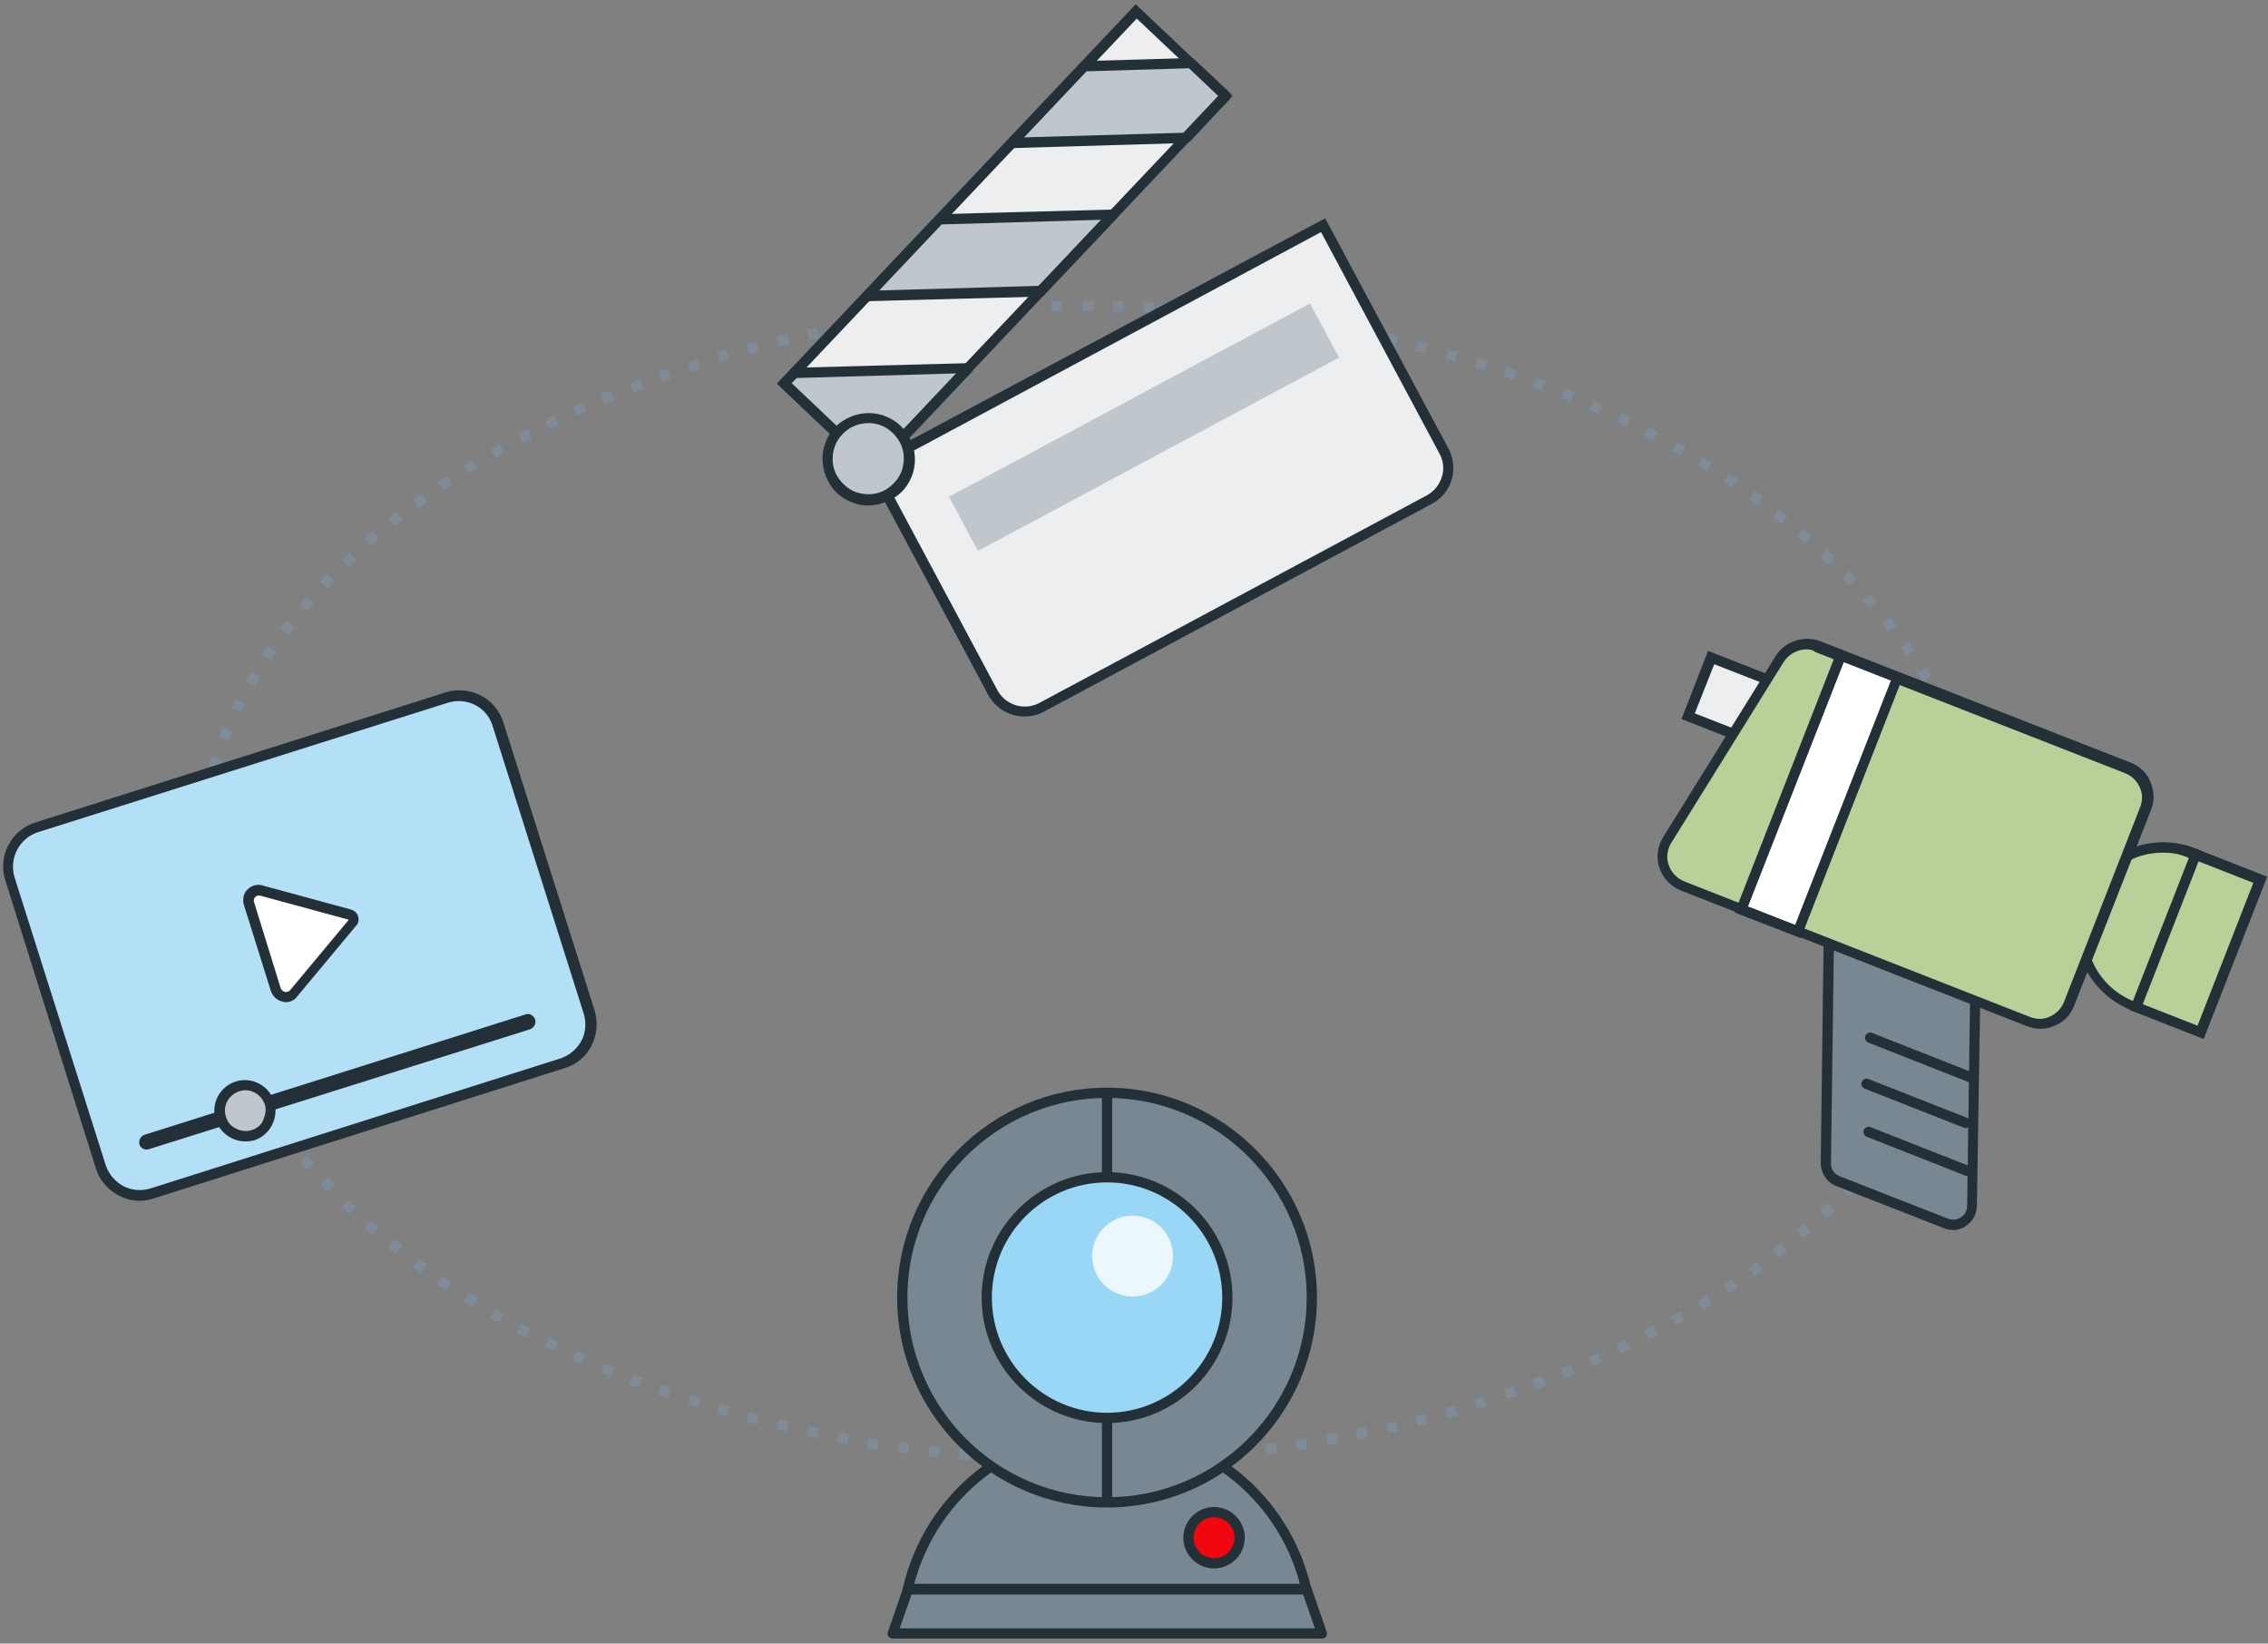 <?xml version="1.0" encoding="UTF-8"?>
<svg width="443px" height="321px" viewBox="0 0 443 321" version="1.1" xmlns="http://www.w3.org/2000/svg" xmlns:xlink="http://www.w3.org/1999/xlink">
    <rect x="0" y="0" width="443" height="321" fill="#808080" stroke="none"/>
    <!-- Generator: Sketch 58 (84663) - https://sketch.com -->
    <title>no-media</title>
    <desc>Created with Sketch.</desc>
    <g id="no-media" stroke="none" stroke-width="1" fill="none" fill-rule="evenodd">
        <g id="video-collection" transform="translate(0.536, 0.429)" fill-rule="nonzero">
            <path d="M212.8,285.9 L210.8,285.9 L210.8,283.9 L212.8,283.9 L212.8,285.9 Z M216.9,285.8 L216.9,283.8 C217.6,283.8 218.2,283.8 218.9,283.8 L218.9,285.8 C218.2,285.8 217.5,285.8 216.9,285.8 Z M206.8,285.8 C206.1,285.8 205.5,285.8 204.8,285.8 L204.9,283.8 C205.6,283.8 206.2,283.8 206.9,283.8 L206.8,285.8 Z M222.9,285.7 L222.8,283.7 C223.5,283.7 224.1,283.6 224.8,283.6 L224.9,285.6 C224.2,285.6 223.5,285.6 222.9,285.7 Z M200.8,285.6 C200.1,285.6 199.5,285.5 198.8,285.5 L198.9,283.5 C199.6,283.5 200.2,283.6 200.9,283.6 L200.8,285.6 Z M228.9,285.4 L228.8,283.4 C229.5,283.4 230.1,283.3 230.8,283.3 L230.9,285.3 C230.2,285.3 229.5,285.3 228.9,285.4 Z M194.8,285.3 C194.1,285.3 193.5,285.2 192.8,285.2 L192.9,283.2 C193.6,283.2 194.2,283.3 194.9,283.3 L194.8,285.3 Z M234.9,284.9 L234.7,282.9 C235.4,282.8 236,282.8 236.7,282.7 L236.9,284.7 C236.2,284.8 235.6,284.9 234.9,284.9 Z M188.8,284.8 C188.1,284.7 187.5,284.7 186.8,284.6 L187,282.6 C187.7,282.7 188.3,282.7 189,282.8 L188.8,284.8 Z M240.9,284.4 L240.7,282.4 C241.4,282.3 242,282.3 242.7,282.2 L242.9,284.2 C242.2,284.2 241.5,284.3 240.9,284.4 Z M182.8,284.3 C182.1,284.2 181.5,284.2 180.8,284.1 L181,282.1 C181.7,282.2 182.3,282.3 183,282.3 L182.8,284.3 Z M246.9,283.7 L246.6,281.7 C247.3,281.6 247.9,281.5 248.6,281.4 L248.9,283.4 C248.2,283.5 247.5,283.6 246.9,283.7 Z M176.8,283.5 C176.1,283.4 175.5,283.3 174.8,283.2 L175.1,281.2 C175.8,281.3 176.4,281.4 177.1,281.5 L176.8,283.5 Z M252.8,282.8 L252.5,280.8 C253.2,280.7 253.8,280.6 254.5,280.5 L254.8,282.5 C254.2,282.6 253.5,282.7 252.8,282.8 Z M170.8,282.7 C170.1,282.6 169.5,282.5 168.8,282.4 L169.1,280.4 C169.8,280.5 170.4,280.6 171.1,280.7 L170.8,282.7 Z M258.8,281.8 L258.5,279.8 C259.2,279.7 259.8,279.6 260.5,279.4 L260.9,281.4 C260.1,281.6 259.4,281.7 258.8,281.8 Z M164.9,281.7 C164.2,281.6 163.6,281.5 162.9,281.3 L163.3,279.3 C164,279.4 164.6,279.5 165.3,279.7 L164.9,281.7 Z M264.7,280.7 L264.3,278.7 C265,278.6 265.6,278.4 266.3,278.3 L266.7,280.3 C266,280.5 265.3,280.6 264.7,280.7 Z M159,280.5 C158.3,280.4 157.7,280.2 157,280.1 L157.4,278.1 C158,278.2 158.7,278.4 159.3,278.5 L159,280.5 Z M270.6,279.5 L270.2,277.6 C270.8,277.5 271.5,277.3 272.1,277.1 L272.6,279 C271.9,279.2 271.2,279.3 270.6,279.5 Z M153.1,279.2 C152.4,279 151.8,278.9 151.1,278.7 L151.6,276.8 C152.2,277 152.9,277.1 153.5,277.3 L153.1,279.2 Z M276.4,278.1 L275.9,276.2 C276.5,276 277.2,275.9 277.8,275.7 L278.3,277.6 C277.7,277.7 277.1,277.9 276.4,278.1 Z M147.2,277.8 C146.6,277.6 145.9,277.5 145.3,277.3 L145.8,275.4 C146.4,275.6 147.1,275.7 147.7,275.9 L147.2,277.8 Z M282.3,276.5 L281.8,274.6 C282.4,274.4 283.1,274.2 283.7,274.1 L284.3,276 C283.6,276.1 282.9,276.3 282.3,276.5 Z M141.4,276.2 C140.8,276 140.1,275.8 139.5,275.6 L140.1,273.7 C140.7,273.9 141.4,274.1 142,274.3 L141.4,276.2 Z M288,274.8 L287.4,272.9 C288,272.7 288.7,272.5 289.3,272.3 L289.9,274.2 C289.3,274.4 288.7,274.6 288,274.8 Z M135.7,274.5 C135.1,274.3 134.4,274.1 133.8,273.9 L134.4,272 C135,272.2 135.7,272.4 136.3,272.6 L135.7,274.5 Z M293.8,272.9 L293.2,271 C293.8,270.8 294.5,270.6 295.1,270.4 L295.8,272.3 C295,272.5 294.4,272.7 293.8,272.9 Z M129.9,272.6 C129.3,272.4 128.6,272.2 128,271.9 L128.7,270 C129.3,270.2 130,270.4 130.6,270.7 L129.9,272.6 Z M299.5,270.9 L298.8,269 C299.4,268.8 300,268.5 300.7,268.3 L301.4,270.2 C300.7,270.5 300.1,270.7 299.5,270.9 Z M124.3,270.6 C123.7,270.4 123,270.1 122.4,269.9 L123.1,268 C123.7,268.2 124.3,268.5 125,268.7 L124.3,270.6 Z M305.1,268.8 L304.4,266.9 C305,266.7 305.6,266.4 306.2,266.1 L307,267.9 C306.3,268.3 305.7,268.5 305.1,268.8 Z M118.7,268.4 C118.1,268.1 117.5,267.9 116.8,267.6 L117.6,265.8 C118.2,266.1 118.8,266.3 119.4,266.6 L118.7,268.4 Z M310.6,266.4 L309.8,264.6 C310.4,264.3 311,264.1 311.6,263.8 L312.4,265.6 C311.9,265.9 311.3,266.2 310.6,266.4 Z M113.1,266 C112.5,265.7 111.9,265.5 111.3,265.2 L112.1,263.4 C112.7,263.7 113.3,263.9 113.9,264.2 L113.1,266 Z M316.1,263.9 L315.2,262.1 C315.8,261.8 316.4,261.5 317,261.2 L317.9,263 C317.3,263.3 316.7,263.6 316.1,263.9 Z M107.6,263.5 C107,263.2 106.4,262.9 105.8,262.6 L106.7,260.8 C107.3,261.1 107.9,261.4 108.5,261.7 L107.6,263.5 Z M321.5,261.2 L320.6,259.4 C321.2,259.1 321.8,258.8 322.4,258.5 L323.3,260.3 C322.7,260.6 322.1,260.9 321.5,261.2 Z M102.2,260.8 C101.6,260.5 101,260.2 100.4,259.9 L101.3,258.1 C101.9,258.4 102.5,258.7 103.1,259 L102.2,260.8 Z M326.9,258.4 L325.9,256.7 C326.5,256.4 327.1,256.1 327.6,255.7 L328.6,257.4 C328,257.7 327.4,258.1 326.9,258.4 Z M96.9,257.9 C96.3,257.6 95.7,257.2 95.2,256.9 L96.2,255.2 C96.8,255.5 97.3,255.9 97.9,256.2 L96.9,257.9 Z M332.1,255.4 L331.1,253.7 C331.7,253.4 332.2,253 332.8,252.7 L333.9,254.4 C333.2,254.7 332.7,255 332.1,255.4 Z M91.7,254.8 C91.1,254.4 90.6,254.1 90,253.7 L91.1,252 C91.7,252.4 92.2,252.7 92.8,253 L91.7,254.8 Z M337.2,252.2 L336.1,250.5 C336.7,250.1 337.2,249.8 337.8,249.4 L338.9,251.1 C338.3,251.4 337.8,251.8 337.2,252.2 Z M86.6,251.6 C86,251.2 85.5,250.9 84.9,250.5 L86,248.8 C86.5,249.2 87.1,249.5 87.6,249.9 L86.6,251.6 Z M342.2,248.8 L341,247.2 C341.5,246.8 342.1,246.4 342.6,246 L343.8,247.6 C343.3,248 342.7,248.4 342.2,248.8 Z M81.7,248.2 C81.2,247.8 80.6,247.4 80.1,247 L81.3,245.4 C81.8,245.8 82.4,246.2 82.9,246.6 L81.7,248.2 Z M347,245.2 L345.8,243.6 C346.3,243.2 346.8,242.8 347.4,242.4 L348.6,244 C348.1,244.4 347.6,244.8 347,245.2 Z M76.8,244.5 C76.3,244.1 75.7,243.7 75.2,243.2 L76.5,241.6 C77,242 77.5,242.4 78.1,242.8 L76.8,244.5 Z M351.7,241.4 L350.4,239.9 C350.9,239.5 351.4,239 351.9,238.6 L353.2,240.1 C352.8,240.5 352.3,241 351.7,241.4 Z M72.2,240.7 C71.7,240.3 71.2,239.8 70.7,239.4 L72,237.9 C72.5,238.3 73,238.8 73.5,239.2 L72.2,240.7 Z M356.3,237.4 L354.9,235.9 C355.4,235.4 355.9,235 356.3,234.5 L357.7,235.9 C357.3,236.5 356.8,236.9 356.3,237.4 Z M67.7,236.7 C67.2,236.2 66.7,235.8 66.2,235.3 L67.6,233.9 C68.1,234.4 68.6,234.8 69,235.3 L67.7,236.7 Z M360.6,233.2 L359.2,231.8 C359.7,231.3 360.1,230.9 360.6,230.4 L362,231.8 C361.6,232.2 361.1,232.7 360.6,233.2 Z M63.4,232.4 C62.9,231.9 62.5,231.4 62,230.9 L63.5,229.5 C64,230 64.4,230.5 64.9,230.9 L63.4,232.4 Z M364.8,228.8 L363.3,227.5 C363.7,227 364.2,226.5 364.6,226 L366.1,227.3 C365.6,227.8 365.2,228.3 364.8,228.8 Z M59.3,228 C58.9,227.5 58.4,227 58,226.5 L59.5,225.2 C59.9,225.7 60.4,226.2 60.8,226.7 L59.3,228 Z M368.6,224.1 L367,222.9 C367.4,222.4 367.8,221.9 368.2,221.3 L369.8,222.5 C369.5,223.1 369.1,223.6 368.6,224.1 Z M55.4,223.3 C55,222.8 54.6,222.2 54.2,221.7 L55.8,220.5 C56.2,221 56.6,221.6 57,222.1 L55.4,223.3 Z M372.3,219.3 L370.7,218.1 C371.1,217.6 371.5,217 371.8,216.5 L373.5,217.6 C373.1,218.2 372.7,218.7 372.3,219.3 Z M51.8,218.4 C51.4,217.8 51,217.3 50.7,216.7 L52.4,215.6 C52.8,216.1 53.1,216.7 53.5,217.2 L51.8,218.4 Z M375.6,214.2 L373.9,213.2 C374.2,212.6 374.6,212.1 374.9,211.5 L376.6,212.5 C376.3,213.1 376,213.7 375.6,214.2 Z M48.5,213.3 C48.2,212.7 47.8,212.1 47.5,211.6 L49.2,210.6 C49.5,211.2 49.9,211.7 50.2,212.3 L48.5,213.3 Z M378.6,209 L376.8,208.1 C377.1,207.5 377.4,206.9 377.7,206.3 L379.5,207.2 C379.2,207.8 378.9,208.4 378.6,209 Z M45.6,208 C45.3,207.4 45,206.8 44.7,206.2 L46.5,205.3 C46.8,205.9 47.1,206.5 47.4,207.1 L45.6,208 Z M381.3,203.5 L379.5,202.7 C379.8,202.1 380,201.5 380.3,200.9 L382.1,201.7 C381.8,202.3 381.5,202.9 381.3,203.5 Z M43,202.6 C42.7,202 42.5,201.4 42.2,200.7 L44.1,200 C44.3,200.6 44.6,201.2 44.9,201.8 L43,202.6 Z M383.5,197.9 L381.6,197.2 C381.8,196.6 382,196 382.2,195.3 L384.1,195.9 C384,196.6 383.7,197.2 383.5,197.9 Z M40.8,196.9 C40.6,196.3 40.4,195.6 40.2,195 L42.1,194.4 C42.3,195 42.5,195.7 42.7,196.3 L40.8,196.9 Z M385.3,192.1 L383.4,191.6 C383.6,191 383.7,190.3 383.9,189.7 L385.8,190.2 C385.7,190.8 385.5,191.4 385.3,192.1 Z M39.1,191.1 C38.9,190.4 38.8,189.8 38.6,189.1 L40.5,188.6 C40.6,189.2 40.8,189.9 41,190.5 L39.1,191.1 Z M386.7,186.2 L384.7,185.8 C384.8,185.2 384.9,184.5 385,183.9 L387,184.2 C387,184.9 386.8,185.5 386.7,186.2 Z M37.8,185.2 C37.7,184.5 37.6,183.9 37.5,183.2 L39.5,182.9 C39.6,183.6 39.7,184.2 39.8,184.8 L37.8,185.2 Z M387.6,180.2 L385.6,180 C385.7,179.3 385.7,178.7 385.8,178 L387.8,178.2 C387.7,178.8 387.7,179.5 387.6,180.2 Z M37,179.1 C36.9,178.4 36.9,177.8 36.8,177.1 L38.8,177 C38.8,177.7 38.9,178.3 39,179 L37,179.1 Z M388,174.1 L386,174 C386,173.3 386,172.7 386,172 C386,171.4 386,170.7 386,170.1 L388,170 C388,170.6 388,171.3 388,172 C388,172.8 388,173.4 388,174.1 Z M36.7,173.1 C36.7,172.8 36.7,172.4 36.7,172.1 C36.7,171.8 36.7,171.4 36.7,171.1 L38.7,171.1 C38.7,171.4 38.7,171.8 38.7,172.1 C38.7,172.4 38.7,172.7 38.7,173.1 L36.7,173.1 Z M38.8,167.1 L36.8,167 C36.8,166.3 36.9,165.6 37,165 L39,165.2 C38.9,165.8 38.9,166.5 38.8,167.1 Z M385.8,166.3 C385.7,165.6 385.7,165 385.6,164.3 L387.6,164.1 C387.7,164.8 387.7,165.4 387.8,166.1 L385.8,166.3 Z M39.5,161.2 L37.5,160.9 C37.6,160.2 37.7,159.6 37.8,158.9 L39.8,159.2 C39.7,159.9 39.6,160.6 39.5,161.2 Z M385.1,160.4 C385,159.8 384.9,159.1 384.8,158.5 L386.8,158.1 C386.9,158.8 387,159.4 387.2,160.1 L385.1,160.4 Z M40.6,155.4 L38.7,154.9 C38.9,154.2 39,153.6 39.2,152.9 L41.1,153.4 C40.9,154.2 40.7,154.8 40.6,155.4 Z M383.9,154.6 C383.7,154 383.6,153.3 383.4,152.7 L385.3,152.2 C385.5,152.9 385.6,153.5 385.8,154.2 L383.9,154.6 Z M42.1,149.7 L40.2,149.1 C40.4,148.5 40.6,147.8 40.8,147.2 L42.7,147.9 C42.5,148.5 42.3,149.1 42.1,149.7 Z M382.3,148.9 C382.1,148.3 381.9,147.6 381.7,147 L383.6,146.3 C383.8,146.9 384,147.6 384.3,148.2 L382.3,148.9 Z M44.1,144.2 L42.2,143.5 C42.5,142.9 42.7,142.3 43,141.6 L44.8,142.4 C44.6,143 44.4,143.6 44.1,144.2 Z M380.2,143.4 C379.9,142.8 379.7,142.2 379.4,141.6 L381.2,140.8 C381.5,141.4 381.7,142 382,142.7 L380.2,143.4 Z M46.5,138.8 L44.7,137.9 C45,137.3 45.3,136.7 45.6,136.1 L47.4,137 C47.1,137.6 46.8,138.2 46.5,138.8 Z M377.8,138 C377.5,137.4 377.2,136.8 376.9,136.2 L378.7,135.3 C379,135.9 379.3,136.5 379.6,137.1 L377.8,138 Z M49.3,133.5 L47.6,132.5 C47.9,131.9 48.3,131.3 48.6,130.8 L50.3,131.8 C49.9,132.4 49.6,132.9 49.3,133.5 Z M375,132.7 C374.7,132.1 374.3,131.6 374,131 L375.7,130 C376.1,130.6 376.4,131.2 376.7,131.7 L375,132.7 Z M52.4,128.5 L50.7,127.4 C51.1,126.8 51.4,126.3 51.8,125.7 L53.4,126.8 C53.1,127.4 52.8,127.9 52.4,128.5 Z M371.8,127.7 C371.4,127.2 371.1,126.6 370.7,126.1 L372.3,124.9 C372.7,125.5 373.1,126 373.4,126.6 L371.8,127.7 Z M55.8,123.6 L54.2,122.4 C54.6,121.9 55,121.3 55.4,120.8 L57,122 C56.6,122.6 56.2,123.1 55.8,123.6 Z M368.3,122.9 C367.9,122.4 367.5,121.9 367.1,121.3 L368.7,120.1 C369.1,120.6 369.5,121.2 369.9,121.7 L368.3,122.9 Z M59.5,119 L58,117.7 C58.4,117.2 58.9,116.7 59.3,116.2 L60.8,117.5 C60.4,118 59.9,118.5 59.5,119 Z M364.6,118.3 C364.2,117.8 363.7,117.3 363.3,116.8 L364.8,115.5 C365.2,116 365.7,116.5 366.1,117 L364.6,118.3 Z M63.5,114.5 L62,113.1 C62.5,112.6 62.9,112.1 63.4,111.6 L64.8,113 C64.4,113.6 63.9,114 63.5,114.5 Z M360.6,113.9 C360.1,113.4 359.7,112.9 359.2,112.5 L360.6,111.1 C361.1,111.6 361.5,112.1 362,112.6 L360.6,113.9 Z M67.6,110.3 L66.2,108.9 C66.7,108.4 67.2,108 67.7,107.5 L69.1,109 C68.6,109.4 68.1,109.8 67.6,110.3 Z M356.4,109.7 C355.9,109.2 355.4,108.8 355,108.3 L356.4,106.8 C356.9,107.3 357.4,107.7 357.9,108.2 L356.4,109.7 Z M72,106.2 L70.7,104.7 C71.2,104.3 71.7,103.8 72.2,103.4 L73.5,104.9 C73,105.4 72.5,105.8 72,106.2 Z M352,105.7 C351.5,105.3 351,104.8 350.5,104.4 L351.8,102.9 C352.3,103.3 352.8,103.8 353.3,104.2 L352,105.7 Z M76.6,102.4 L75.3,100.8 C75.8,100.4 76.3,100 76.9,99.5 L78.1,101.1 C77.6,101.6 77.1,102 76.6,102.4 Z M347.4,101.9 C346.9,101.5 346.4,101.1 345.8,100.7 L347,99.1 C347.5,99.5 348.1,99.9 348.6,100.3 L347.4,101.9 Z M81.3,98.8 L80.1,97.2 C80.6,96.8 81.2,96.4 81.7,96 L82.9,97.6 C82.4,98 81.8,98.4 81.3,98.8 Z M342.7,98.2 C342.2,97.8 341.6,97.4 341.1,97 L342.3,95.4 C342.8,95.8 343.4,96.2 343.9,96.6 L342.7,98.2 Z M86.2,95.3 L85,93.7 C85.6,93.3 86.1,92.9 86.7,92.6 L87.8,94.3 C87.2,94.6 86.7,94.9 86.2,95.3 Z M337.8,94.8 C337.3,94.4 336.7,94.1 336.1,93.7 L337.2,92 C337.8,92.4 338.3,92.7 338.9,93.1 L337.8,94.8 Z M91.1,92.1 L90,90.4 C90.6,90 91.1,89.7 91.7,89.3 L92.7,91 C92.3,91.4 91.7,91.7 91.1,92.1 Z M332.8,91.6 C332.2,91.3 331.7,90.9 331.1,90.6 L332.1,88.9 C332.7,89.2 333.2,89.6 333.8,89.9 L332.8,91.6 Z M96.3,89 L95.3,87.3 C95.9,87 96.5,86.6 97,86.3 L98,88 C97.4,88.3 96.8,88.6 96.3,89 Z M327.7,88.5 C327.1,88.2 326.5,87.8 326,87.5 L327,85.8 C327.6,86.1 328.2,86.5 328.8,86.8 L327.7,88.5 Z M101.5,86.1 L100.6,84.3 C101.2,84 101.8,83.7 102.4,83.4 L103.3,85.2 C102.6,85.5 102.1,85.8 101.5,86.1 Z M322.4,85.7 C321.8,85.4 321.2,85.1 320.6,84.8 L321.5,83 C322.1,83.3 322.7,83.6 323.3,83.9 L322.4,85.7 Z M106.8,83.4 L105.9,81.6 C106.5,81.3 107.1,81 107.7,80.7 L108.6,82.5 C108,82.8 107.4,83.1 106.8,83.4 Z M317.1,83 C316.5,82.7 315.9,82.4 315.3,82.1 L316.2,80.3 C316.8,80.6 317.4,80.9 318,81.2 L317.1,83 Z M112.2,80.8 L111.4,79 C112,78.7 112.6,78.4 113.2,78.2 L114,80 C113.4,80.2 112.8,80.5 112.2,80.8 Z M311.7,80.4 C311.1,80.1 310.5,79.9 309.9,79.6 L310.7,77.8 C311.3,78.1 311.9,78.3 312.5,78.6 L311.7,80.4 Z M117.6,78.4 L116.8,76.6 C117.4,76.3 118,76.1 118.7,75.8 L119.5,77.7 C118.9,77.9 118.2,78.1 117.6,78.4 Z M306.2,78.1 C305.6,77.8 305,77.6 304.4,77.3 L305.1,75.4 C305.7,75.7 306.3,75.9 307,76.2 L306.2,78.1 Z M123.2,76.2 L122.5,74.3 C123.1,74.1 123.7,73.8 124.4,73.6 L125.1,75.5 C124.4,75.7 123.8,75.9 123.2,76.2 Z M300.7,75.9 C300.1,75.7 299.5,75.4 298.8,75.2 L299.5,73.3 C300.1,73.5 300.8,73.8 301.4,74 L300.7,75.9 Z M128.8,74.1 L128.1,72.2 C128.7,72 129.4,71.8 130,71.5 L130.6,73.4 C130,73.7 129.4,73.9 128.8,74.1 Z M295.1,73.8 C294.5,73.6 293.8,73.4 293.2,73.2 L293.8,71.3 C294.4,71.5 295.1,71.7 295.7,72 L295.1,73.8 Z M134.4,72.2 L133.8,70.3 C134.4,70.1 135.1,69.9 135.7,69.7 L136.3,71.6 C135.7,71.8 135.1,72 134.4,72.2 Z M289.4,71.9 C288.8,71.7 288.1,71.5 287.5,71.3 L288.1,69.4 C288.7,69.6 289.4,69.8 290,70 L289.4,71.9 Z M140.1,70.4 L139.5,68.5 C140.1,68.3 140.8,68.1 141.4,67.9 L141.9,69.8 C141.4,70 140.8,70.2 140.1,70.4 Z M283.7,70.2 C283.1,70 282.4,69.8 281.8,69.7 L282.3,67.8 C282.9,68 283.6,68.2 284.2,68.4 L283.7,70.2 Z M145.9,68.8 L145.4,66.9 C146,66.7 146.7,66.6 147.3,66.4 L147.8,68.3 C147.2,68.5 146.5,68.6 145.9,68.8 Z M277.9,68.6 C277.3,68.4 276.6,68.3 276,68.1 L276.5,66.2 C277.2,66.4 277.8,66.5 278.4,66.7 L277.9,68.6 Z M151.7,67.3 L151.2,65.4 C151.8,65.2 152.5,65.1 153.2,64.9 L153.7,66.8 C153,67 152.3,67.2 151.7,67.3 Z M272.1,67.1 C271.5,66.9 270.8,66.8 270.2,66.7 L270.6,64.7 C271.3,64.8 271.9,65 272.6,65.2 L272.1,67.1 Z M157.5,66 L157.1,64 C157.8,63.9 158.4,63.7 159.1,63.6 L159.5,65.6 C158.8,65.7 158.2,65.9 157.5,66 Z M266.3,65.8 C265.7,65.7 265,65.5 264.3,65.4 L264.7,63.4 C265.4,63.5 266,63.7 266.7,63.8 L266.3,65.8 Z M163.4,64.8 L163,62.8 C163.7,62.7 164.3,62.6 165,62.4 L165.4,64.4 C164.7,64.6 164,64.7 163.4,64.8 Z M260.5,64.7 C259.8,64.6 259.2,64.5 258.5,64.3 L258.8,62.3 C259.5,62.4 260.1,62.5 260.8,62.7 L260.5,64.7 Z M169.3,63.8 L169,61.8 C169.7,61.7 170.3,61.6 171,61.5 L171.3,63.5 C170.6,63.6 169.9,63.7 169.3,63.8 Z M254.6,63.7 C253.9,63.6 253.3,63.5 252.6,63.4 L252.9,61.4 C253.6,61.5 254.2,61.6 254.9,61.7 L254.6,63.7 Z M175.2,62.9 L174.9,60.9 C175.6,60.8 176.2,60.7 176.9,60.6 L177.2,62.6 C176.5,62.7 175.8,62.8 175.2,62.9 Z M248.7,62.8 C248,62.7 247.4,62.6 246.7,62.5 L247,60.5 C247.7,60.6 248.3,60.7 249,60.8 L248.7,62.8 Z M181.1,62.1 L180.9,60.1 C181.6,60 182.2,59.9 182.9,59.9 L183.1,61.9 C182.4,62 181.8,62.1 181.1,62.1 Z M242.7,62 C242,61.9 241.4,61.9 240.7,61.8 L240.9,59.8 C241.6,59.9 242.2,59.9 242.9,60 L242.7,62 Z M187,61.5 L186.8,59.5 C187.5,59.4 188.1,59.4 188.8,59.3 L189,61.3 C188.4,61.4 187.7,61.4 187,61.5 Z M236.8,61.4 C236.1,61.3 235.5,61.3 234.8,61.2 L235,59.2 C235.7,59.3 236.3,59.3 237,59.4 L236.8,61.4 Z M193,61 L192.9,59 C193.6,59 194.2,58.9 194.9,58.9 L195,60.9 C194.3,60.9 193.7,61 193,61 Z M230.8,60.9 C230.1,60.9 229.5,60.8 228.8,60.8 L228.9,58.8 C229.6,58.8 230.2,58.9 230.9,58.9 L230.8,60.9 Z M199,60.7 L198.9,58.7 C199.6,58.7 200.2,58.6 200.9,58.6 L201,60.6 C200.3,60.6 199.6,60.6 199,60.7 Z M224.8,60.6 C224.1,60.6 223.5,60.5 222.8,60.5 L222.9,58.5 C223.6,58.5 224.2,58.6 224.9,58.6 L224.8,60.6 Z M204.9,60.4 L204.8,58.4 C205.5,58.4 206.1,58.4 206.8,58.4 L206.8,60.4 C206.3,60.4 205.6,60.4 204.9,60.4 Z M218.9,60.4 C218.2,60.4 217.6,60.4 216.9,60.4 L216.9,58.4 C217.6,58.4 218.2,58.4 218.9,58.4 L218.9,60.4 Z M210.9,60.3 L210.9,58.3 L212.4,58.3 L213,58.3 L213,60.3 L212.5,60.3 L210.9,60.3 Z" id="Shape" fill="#7F8C97"></path>
            <g id="Group" transform="translate(0, 134)">
                <g>
                    <path d="M109.3,73.3 L29.2,98.7 C25,100 20.5,97.7 19.2,93.5 L1.4,37.2 C0.1,33 2.4,28.5 6.6,27.2 L86.7,1.8 C90.9,0.5 95.4,2.8 96.7,7 L114.5,63.2 C115.9,67.5 113.6,72 109.3,73.3 Z" id="Path" fill="#B3E0F7"></path>
                    <path d="M26.8,100.1 C23,100.1 19.4,97.6 18.2,93.8 L0.5,37.5 C-1,32.8 1.6,27.7 6.4,26.2 L86.5,0.8 C88.8,0.1 91.2,0.3 93.4,1.4 C95.5,2.5 97.1,4.4 97.8,6.7 L115.6,62.9 C116.3,65.2 116.1,67.6 115,69.8 C113.9,72 112,73.5 109.7,74.2 L29.6,99.6 C28.7,99.9 27.7,100.1 26.8,100.1 Z M89.1,2.5 C88.4,2.5 87.7,2.6 87,2.8 L6.9,28.1 C3.2,29.3 1.2,33.2 2.3,36.9 L20.1,93.1 C20.7,94.9 21.9,96.3 23.5,97.2 C25.2,98.1 27.1,98.2 28.8,97.7 L108.9,72.3 C110.7,71.7 112.1,70.5 113,68.9 C113.9,67.3 114,65.3 113.5,63.6 L95.7,7.4 C94.8,4.4 92.1,2.5 89.1,2.5 Z" id="Shape" fill="#243038"></path>
                </g>
                <g transform="translate(46, 38)">
                    <path d="M7.4,20.9 L2,4 C1.5,2.5 2.9,1.1 4.4,1.5 L21.7,6.2 C22.4,6.4 22.7,7.2 22.2,7.8 L10.7,21.6 C9.8,22.8 7.8,22.4 7.4,20.9 Z" id="Path" fill="#FFFFFF"></path>
                    <path d="M9.3,23.3 C9.1,23.3 8.9,23.3 8.7,23.2 C7.6,23 6.8,22.2 6.4,21.2 L6.4,21.2 L1.1,4.3 C0.8,3.2 1,2.1 1.8,1.3 C2.6,0.5 3.7,0.2 4.7,0.5 L22,5.2 C22.7,5.4 23.2,5.9 23.4,6.5 C23.6,7.2 23.5,7.9 23,8.4 L11.5,22.2 C11,22.9 10.2,23.3 9.3,23.3 Z M8.3,20.6 C8.5,21.1 8.9,21.2 9.1,21.3 C9.3,21.3 9.7,21.4 10.1,21 L21.6,7.2 L4.3,2.5 C3.8,2.4 3.4,2.6 3.3,2.8 C3.2,2.9 2.9,3.3 3.1,3.8 L8.3,20.6 Z" id="Shape" fill="#243038"></path>
                </g>
                <path d="M28.1,90.1 C27.5,90.1 26.9,89.7 26.7,89.1 C26.5,88.3 26.9,87.5 27.7,87.2 L102.1,63.7 C102.9,63.4 103.7,63.9 104,64.7 C104.2,65.5 103.8,66.3 103,66.6 L28.6,90 C28.4,90 28.3,90.1 28.1,90.1 Z" id="Path" fill="#243038"></path>
                <g transform="translate(41, 76)">
                    <circle id="Oval" fill="#C0C7CC" cx="6.4" cy="6.5" r="5"></circle>
                    <path d="M6.4,12.5 C5.5,12.5 4.5,12.3 3.6,11.8 C2.2,11.1 1.1,9.8 0.6,8.3 C-0.4,5.1 1.4,1.8 4.5,0.8 C7.7,-0.2 11,1.6 12,4.7 L12,4.7 C12.5,6.2 12.3,7.9 11.6,9.3 C10.9,10.7 9.6,11.8 8.1,12.3 C7.6,12.4 7,12.5 6.4,12.5 Z M6.4,2.5 C6,2.5 5.6,2.6 5.2,2.7 C3.1,3.4 1.9,5.6 2.6,7.7 C2.9,8.7 3.6,9.6 4.6,10 C5.5,10.5 6.6,10.6 7.6,10.3 C8.6,10 9.5,9.3 9.9,8.3 C10.3,7.3 10.5,6.3 10.2,5.3 L10.2,5.3 C9.6,3.6 8.1,2.5 6.4,2.5 Z" id="Shape" fill="#243038"></path>
                </g>
            </g>
            <g id="Group" transform="translate(151, 0)">
                <g transform="translate(17, 42)">
                    <path d="M110.8,55.1 L35,95.7 C31.6,97.5 27.3,96.2 25.5,92.8 L1.9,48.7 L90,1.5 L113.6,45.6 C115.4,49 114.2,53.3 110.8,55.1 Z" id="Path" fill="#ECEEEF"></path>
                    <path d="M31.6,97.5 C28.7,97.5 26,96 24.5,93.3 L0.4,48.3 L90.3,0.2 L114.4,45.2 C115.4,47.1 115.6,49.2 115,51.3 C114.4,53.3 113,55 111.1,56 L111.1,56 L35.3,96.6 C34.2,97.2 32.9,97.5 31.6,97.5 Z M3.2,49.2 L26.3,92.4 C27.9,95.3 31.5,96.4 34.4,94.9 L110.2,54.3 C111.6,53.5 112.6,52.3 113.1,50.7 C113.6,49.2 113.4,47.5 112.6,46.1 L89.5,2.9 L3.2,49.2 Z" id="Shape" fill="#243038"></path>
                </g>
                <g>
                    <g>
                        <rect id="Rectangle" fill="#ECEEEF" transform="translate(44.777, 46.367) rotate(133.416) translate(-44.777, -46.367) " x="-5.224" y="34.367" width="100.002" height="24"></rect>
                        <path d="M19.1,92.4 L0.2,74.5 L70.3,0.4 L89.2,18.3 L19.1,92.4 Z M3.1,74.4 L19.1,89.5 L86.5,18.3 L70.5,3.2 L3.1,74.4 Z" id="Shape" fill="#243038"></path>
                    </g>
                    <g transform="translate(45, 10)">
                        <polygon id="Path" fill="#C0C7CC" points="15.3 2.5 36.1 1.9 42.8 8.3 35.1 16.5 1.2 17.5"></polygon>
                        <path d="M1.2,18.5 C0.8,18.5 0.4,18.3 0.3,17.9 C0.1,17.5 0.2,17.1 0.5,16.8 L14.7,1.8 C14.9,1.6 15.1,1.5 15.4,1.5 L36.1,0.9 C36.4,0.9 36.6,1 36.8,1.2 L43.6,7.6 C44,8 44,8.6 43.6,9 L35.9,17.2 C35.7,17.4 35.5,17.5 35.2,17.5 L1.2,18.5 C1.2,18.5 1.2,18.5 1.2,18.5 Z M15.7,3.5 L3.5,16.4 L34.6,15.5 L41.4,8.3 L35.7,2.9 L15.7,3.5 Z" id="Shape" fill="#243038"></path>
                    </g>
                    <g transform="translate(16, 40)">
                        <polygon id="Path" fill="#C0C7CC" points="49.9 1.5 16 2.4 1.8 17.4 35.8 16.4"></polygon>
                        <path d="M1.8,18.4 C1.4,18.4 1,18.2 0.9,17.8 C0.7,17.4 0.8,17 1.1,16.7 L15.3,1.7 C15.5,1.5 15.7,1.4 16,1.4 L49.9,0.5 C50.3,0.5 50.7,0.7 50.8,1.1 C51,1.5 50.9,1.9 50.6,2.2 L36.4,17.2 C36.2,17.4 36,17.5 35.7,17.5 L1.8,18.4 C1.9,18.4 1.9,18.4 1.8,18.4 Z M16.4,3.4 L4.2,16.3 L35.3,15.4 L47.5,2.5 L16.4,3.4 Z" id="Shape" fill="#243038"></path>
                    </g>
                    <g transform="translate(0, 70)">
                        <polygon id="Path" fill="#C0C7CC" points="37.6 1.4 3.7 2.3 1.7 4.5 14.5 16.6 23.5 16.4"></polygon>
                        <path d="M14.5,17.6 C14.2,17.6 14,17.5 13.8,17.3 L1,5.2 C0.8,5 0.7,4.8 0.7,4.5 C0.7,4.2 0.8,4 1,3.8 L3,1.7 C3.2,1.5 3.4,1.4 3.7,1.4 L37.6,0.5 C38,0.5 38.4,0.7 38.5,1.1 C38.7,1.5 38.6,1.9 38.3,2.2 L24.1,17.2 C23.9,17.4 23.7,17.5 23.4,17.5 L14.5,17.6 C14.5,17.6 14.5,17.6 14.5,17.6 Z M3.1,4.4 L14.9,15.6 L23,15.4 L35.2,2.5 L4.1,3.4 L3.1,4.4 Z" id="Shape" fill="#243038"></path>
                    </g>
                </g>
                <g transform="translate(9, 80)">
                    <circle id="Oval" fill="#C0C7CC" cx="9.1" cy="9.2" r="8"></circle>
                    <path d="M9.1,18.3 C8.2,18.3 7.3,18.2 6.5,17.9 C4.2,17.2 2.3,15.7 1.2,13.5 C0.1,11.4 -0.2,8.9 0.5,6.6 C1.2,4.3 2.7,2.4 4.9,1.3 C9.3,-1 14.7,0.6 17.1,5 C18.2,7.1 18.5,9.6 17.8,11.9 C17.1,14.2 15.6,16.1 13.4,17.2 C12,17.9 10.5,18.3 9.1,18.3 Z M9.1,2.2 C8,2.2 6.8,2.5 5.8,3 C4.2,3.9 2.9,5.4 2.4,7.1 C1.9,8.9 2,10.8 2.9,12.4 C3.8,14 5.3,15.3 7,15.8 C8.8,16.3 10.7,16.2 12.3,15.3 C13.9,14.4 15.2,12.9 15.7,11.2 C16.2,9.4 16.1,7.5 15.2,5.9 L15.2,5.9 C14.3,4.3 12.8,3 11.1,2.5 C10.4,2.3 9.7,2.2 9.1,2.2 Z" id="Shape" fill="#243038"></path>
                </g>
                <rect id="Rectangle" fill="#C0C7CC" transform="translate(71.918, 83.001) rotate(-28.164) translate(-71.918, -83.001) " x="31.918" y="77.001" width="80" height="12"></rect>
            </g>
            <g id="Group" transform="translate(323, 124)">
                <g transform="translate(81, 40)">
                    <path d="M29.4,21.6 C26.2,29.8 20.3,35.2 12.1,32 C3.9,28.8 -0.2,19.5 3,11.3 C6.2,3.1 15.5,-1 23.7,2.2 C32,5.4 32.6,13.4 29.4,21.6 Z" id="Path" fill="#B9D199"></path>
                    <path d="M16.8,33.9 C15.2,33.9 13.5,33.6 11.8,32.9 C7.6,31.2 4.2,28 2.4,23.9 C0.6,19.7 0.5,15.1 2.1,10.9 C3.8,6.7 7,3.3 11.1,1.5 C15.3,-0.3 19.9,-0.4 24.1,1.2 C28.2,2.8 30.9,5.8 31.8,9.7 C32.6,13.1 32.1,17.3 30.3,21.9 C28.5,26.4 26.1,29.9 23.2,31.9 C21.2,33.3 19.1,33.9 16.8,33.9 Z M17.9,2.1 C15.9,2.1 13.8,2.5 11.9,3.4 C8.2,5 5.4,7.9 3.9,11.7 C2.4,15.4 2.5,19.5 4.1,23.2 C5.7,26.9 8.6,29.7 12.4,31.2 C16,32.6 19.2,32.3 22,30.4 C24.6,28.7 26.8,25.5 28.4,21.4 C30,17.2 30.5,13.4 29.8,10.4 C29,7.1 26.9,4.7 23.3,3.3 C21.6,2.4 19.8,2.1 17.9,2.1 Z" id="Shape" fill="#243038"></path>
                </g>
                <g transform="translate(32, 55)">
                    <path d="M24.6,59.6 L3.4,51.3 C2,50.8 1.1,49.4 1.1,47.9 L1.7,1.7 L30.4,12.9 L29.7,56.1 C29.7,58.7 27.1,60.5 24.6,59.6 Z" id="Path" fill="#798792"></path>
                    <path d="M26,60.8 C25.4,60.8 24.8,60.7 24.3,60.5 L3.1,52.2 C1.3,51.5 0.2,49.8 0.1,47.9 L0.7,1.6 C0.7,1.3 0.9,1 1.1,0.8 C1.4,0.6 1.7,0.6 2,0.7 L30.7,11.9 C31.1,12.1 31.3,12.4 31.3,12.8 L30.6,56 C30.6,57.5 29.9,59 28.6,59.9 C27.9,60.5 26.9,60.8 26,60.8 Z M2.7,3.1 L2.1,47.9 C2.1,49 2.8,49.9 3.8,50.3 L25,58.6 L25,58.6 C25.9,58.9 26.8,58.8 27.5,58.3 C28.3,57.8 28.7,57 28.7,56 L29.3,13.5 L2.7,3.1 Z" id="Shape" fill="#243038"></path>
                </g>
                <g transform="translate(4, 2)">
                    <rect id="Rectangle" fill="#ECEEEF" transform="translate(17.29, 12.77) rotate(21.39) translate(-17.29, -12.77) " x="3.49" y="6.62" width="27.599" height="12.3"></rect>
                    <path d="M28.4,24.8 L0.9,14 L6.1,0.7 L33.7,11.5 L28.4,24.8 Z M3.5,12.9 L27.3,22.2 L31.1,12.6 L7.3,3.3 L3.5,12.9 Z" id="Shape" fill="#243038"></path>
                </g>
                <g>
                    <path d="M72.7,75.1 L5.1,48.6 C1.5,47.2 0.1,42.9 2.1,39.6 L24.1,4.2 C25.7,1.7 28.8,0.6 31.6,1.7 L92.2,25.4 C95.4,26.6 96.9,30.2 95.7,33.4 L80.8,71.5 C79.5,74.8 75.9,76.3 72.7,75.1 Z" id="Path" fill="#B9D199"></path>
                    <path d="M75,76.5 C74.1,76.5 73.2,76.3 72.4,76 L4.8,49.5 C2.8,48.7 1.3,47.1 0.6,45.1 C-0.1,43.1 0.2,40.9 1.3,39.1 L23.3,3.7 C25.1,0.8 28.8,-0.4 32,0.8 L92.6,24.5 C94.4,25.2 95.8,26.5 96.5,28.3 C97.3,30.1 97.3,32 96.6,33.8 L81.6,72 C80.9,73.8 79.6,75.2 77.8,75.9 C76.9,76.3 76,76.5 75,76.5 Z M29.3,2.4 C27.6,2.4 25.9,3.3 24.9,4.8 L2.9,40.2 C2.1,41.5 1.9,43.1 2.4,44.5 C2.9,46 4,47.1 5.4,47.7 L73,74.2 C74.3,74.7 75.7,74.7 76.9,74.1 C78.2,73.5 79.1,72.5 79.6,71.3 L94.5,33.2 C95,31.9 95,30.5 94.4,29.3 C93.8,28 92.8,27.1 91.6,26.6 L31,2.9 C30.6,2.5 30,2.4 29.3,2.4 Z" id="Shape" fill="#243038"></path>
                </g>
                <path d="M61.1,86.9 C61,86.9 60.9,86.9 60.7,86.8 L41.4,79.2 C40.9,79 40.6,78.4 40.8,77.9 C41,77.4 41.6,77.1 42.1,77.3 L61.4,84.9 C61.9,85.1 62.2,85.7 62,86.2 C61.8,86.6 61.5,86.9 61.1,86.9 Z" id="Path" fill="#243038"></path>
                <path d="M60.4,95.9 C60.3,95.9 60.2,95.9 60,95.8 L40.7,88.2 C40.2,88 39.9,87.4 40.1,86.9 C40.3,86.4 40.9,86.1 41.4,86.3 L60.7,93.9 C61.2,94.1 61.5,94.7 61.3,95.2 C61.2,95.7 60.8,95.9 60.4,95.9 Z" id="Path" fill="#243038"></path>
                <path d="M60.8,105.3 C60.7,105.3 60.6,105.3 60.4,105.2 L41.1,97.6 C40.6,97.4 40.3,96.8 40.5,96.3 C40.7,95.8 41.3,95.5 41.8,95.7 L61.1,103.3 C61.6,103.5 61.9,104.1 61.7,104.6 C61.6,105.1 61.2,105.3 60.8,105.3 Z" id="Path" fill="#243038"></path>
                <g transform="translate(92, 41)">
                    <rect id="Rectangle" fill="#B9D199" transform="translate(13.825, 18.814) rotate(21.39) translate(-13.825, -18.814) " x="7.075" y="2.814" width="13.5" height="31.999"></rect>
                    <path d="M14.9,37.5 L0.4,31.8 L12.8,0.1 L27.3,5.8 L14.9,37.5 Z M3,30.7 L13.7,34.9 L24.6,7 L13.9,2.8 L3,30.7 Z" id="Shape" fill="#243038"></path>
                </g>
                <g transform="translate(15, 2)">
                    <rect id="Rectangle" fill="#FFFFFF" transform="translate(16.883, 28.516) rotate(21.39) translate(-16.883, -28.516) " x="10.983" y="1.916" width="11.8" height="53.199"></rect>
                    <path d="M13.2,56.8 L0.3,51.8 L20.4,0.4 L33.3,5.4 L13.2,56.8 Z M2.9,50.6 L12.1,54.2 L30.8,6.5 L21.6,2.9 L2.9,50.6 Z" id="Shape" fill="#243038"></path>
                </g>
            </g>
            <g id="Group" transform="translate(172, 212)">
                <g transform="translate(3, 66)">
                    <path d="M79.7,32 C75.6,14.2 59.7,1 40.7,1 C21.7,1 5.8,14.2 1.7,32 L79.7,32 Z" id="Path" fill="#798792"></path>
                    <path d="M79.7,33 L1.8,33 C1.5,33 1.2,32.9 1,32.6 C0.8,32.4 0.7,32 0.8,31.8 C5.1,13.1 21.5,0 40.7,0 C59.9,0 76.3,13.1 80.6,31.8 C80.7,32.1 80.6,32.4 80.4,32.6 C80.2,32.8 80,33 79.7,33 Z M3,31 L78.4,31 C73.9,13.9 58.6,2 40.7,2 C22.8,2 7.6,13.8 3,31 Z" id="Shape" fill="#243038"></path>
                </g>
                <g transform="translate(2, 0)">
                    <circle id="Oval" fill="#798792" cx="41.7" cy="41" r="40"></circle>
                    <path d="M41.7,82 C19.1,82 0.7,63.6 0.7,41 C0.7,18.4 19.1,0 41.7,0 C64.3,0 82.7,18.4 82.7,41 C82.7,63.6 64.3,82 41.7,82 Z M41.7,2 C20.2,2 2.7,19.5 2.7,41 C2.7,62.5 20.2,80 41.7,80 C63.2,80 80.7,62.5 80.7,41 C80.7,19.5 63.2,2 41.7,2 Z" id="Shape" fill="#243038"></path>
                </g>
                <rect id="Rectangle" fill="#243038" x="42.7" y="1" width="2" height="80"></rect>
                <g transform="translate(19, 16)">
                    <circle id="Oval" fill="#9AD6F5" cx="24.7" cy="25" r="23.5"></circle>
                    <path d="M24.7,49.5 C11.2,49.5 0.2,38.5 0.2,25 C0.2,11.5 11.2,0.5 24.7,0.5 C38.2,0.5 49.2,11.5 49.2,25 C49.2,38.5 38.2,49.5 24.7,49.5 Z M24.7,2.5 C12.3,2.5 2.2,12.6 2.2,25 C2.2,37.4 12.3,47.5 24.7,47.5 C37.1,47.5 47.2,37.4 47.2,25 C47.2,12.6 37.1,2.5 24.7,2.5 Z" id="Shape" fill="#243038"></path>
                </g>
                <circle id="Oval" fill="#EAF7FC" cx="48.7" cy="32.9" r="7.9"></circle>
                <g transform="translate(0, 96)">
                    <polygon id="Path" fill="#798792" points="85.7 10.6 1.8 10.6 4.8 2 82.7 2"></polygon>
                    <path d="M85.7,11.6 L1.8,11.6 C1.5,11.6 1.2,11.4 1,11.2 C0.8,11 0.8,10.6 0.9,10.3 L3.9,1.6 C4,1.2 4.4,0.9 4.8,0.9 L82.7,0.9 C83.1,0.9 83.5,1.2 83.6,1.6 L86.6,10.3 C86.7,10.6 86.7,10.9 86.5,11.2 C86.3,11.5 86,11.6 85.7,11.6 Z M3.2,9.6 L84.3,9.6 L82,3 L5.5,3 L3.2,9.6 Z" id="Shape" fill="#243038"></path>
                </g>
                <g transform="translate(58, 81)">
                    <circle id="Oval" fill="#F1070F" cx="6.6" cy="6.9" r="5"></circle>
                    <path d="M6.6,12.9 C3.3,12.9 0.6,10.2 0.6,6.9 C0.6,3.6 3.3,0.9 6.6,0.9 C9.9,0.9 12.6,3.6 12.6,6.9 C12.6,10.2 9.9,12.9 6.6,12.9 Z M6.6,2.9 C4.4,2.9 2.6,4.7 2.6,6.9 C2.6,9.1 4.4,10.9 6.6,10.9 C8.8,10.9 10.6,9.1 10.6,6.9 C10.6,4.7 8.8,2.9 6.6,2.9 Z" id="Shape" fill="#243038"></path>
                </g>
            </g>
        </g>
    </g>
</svg>